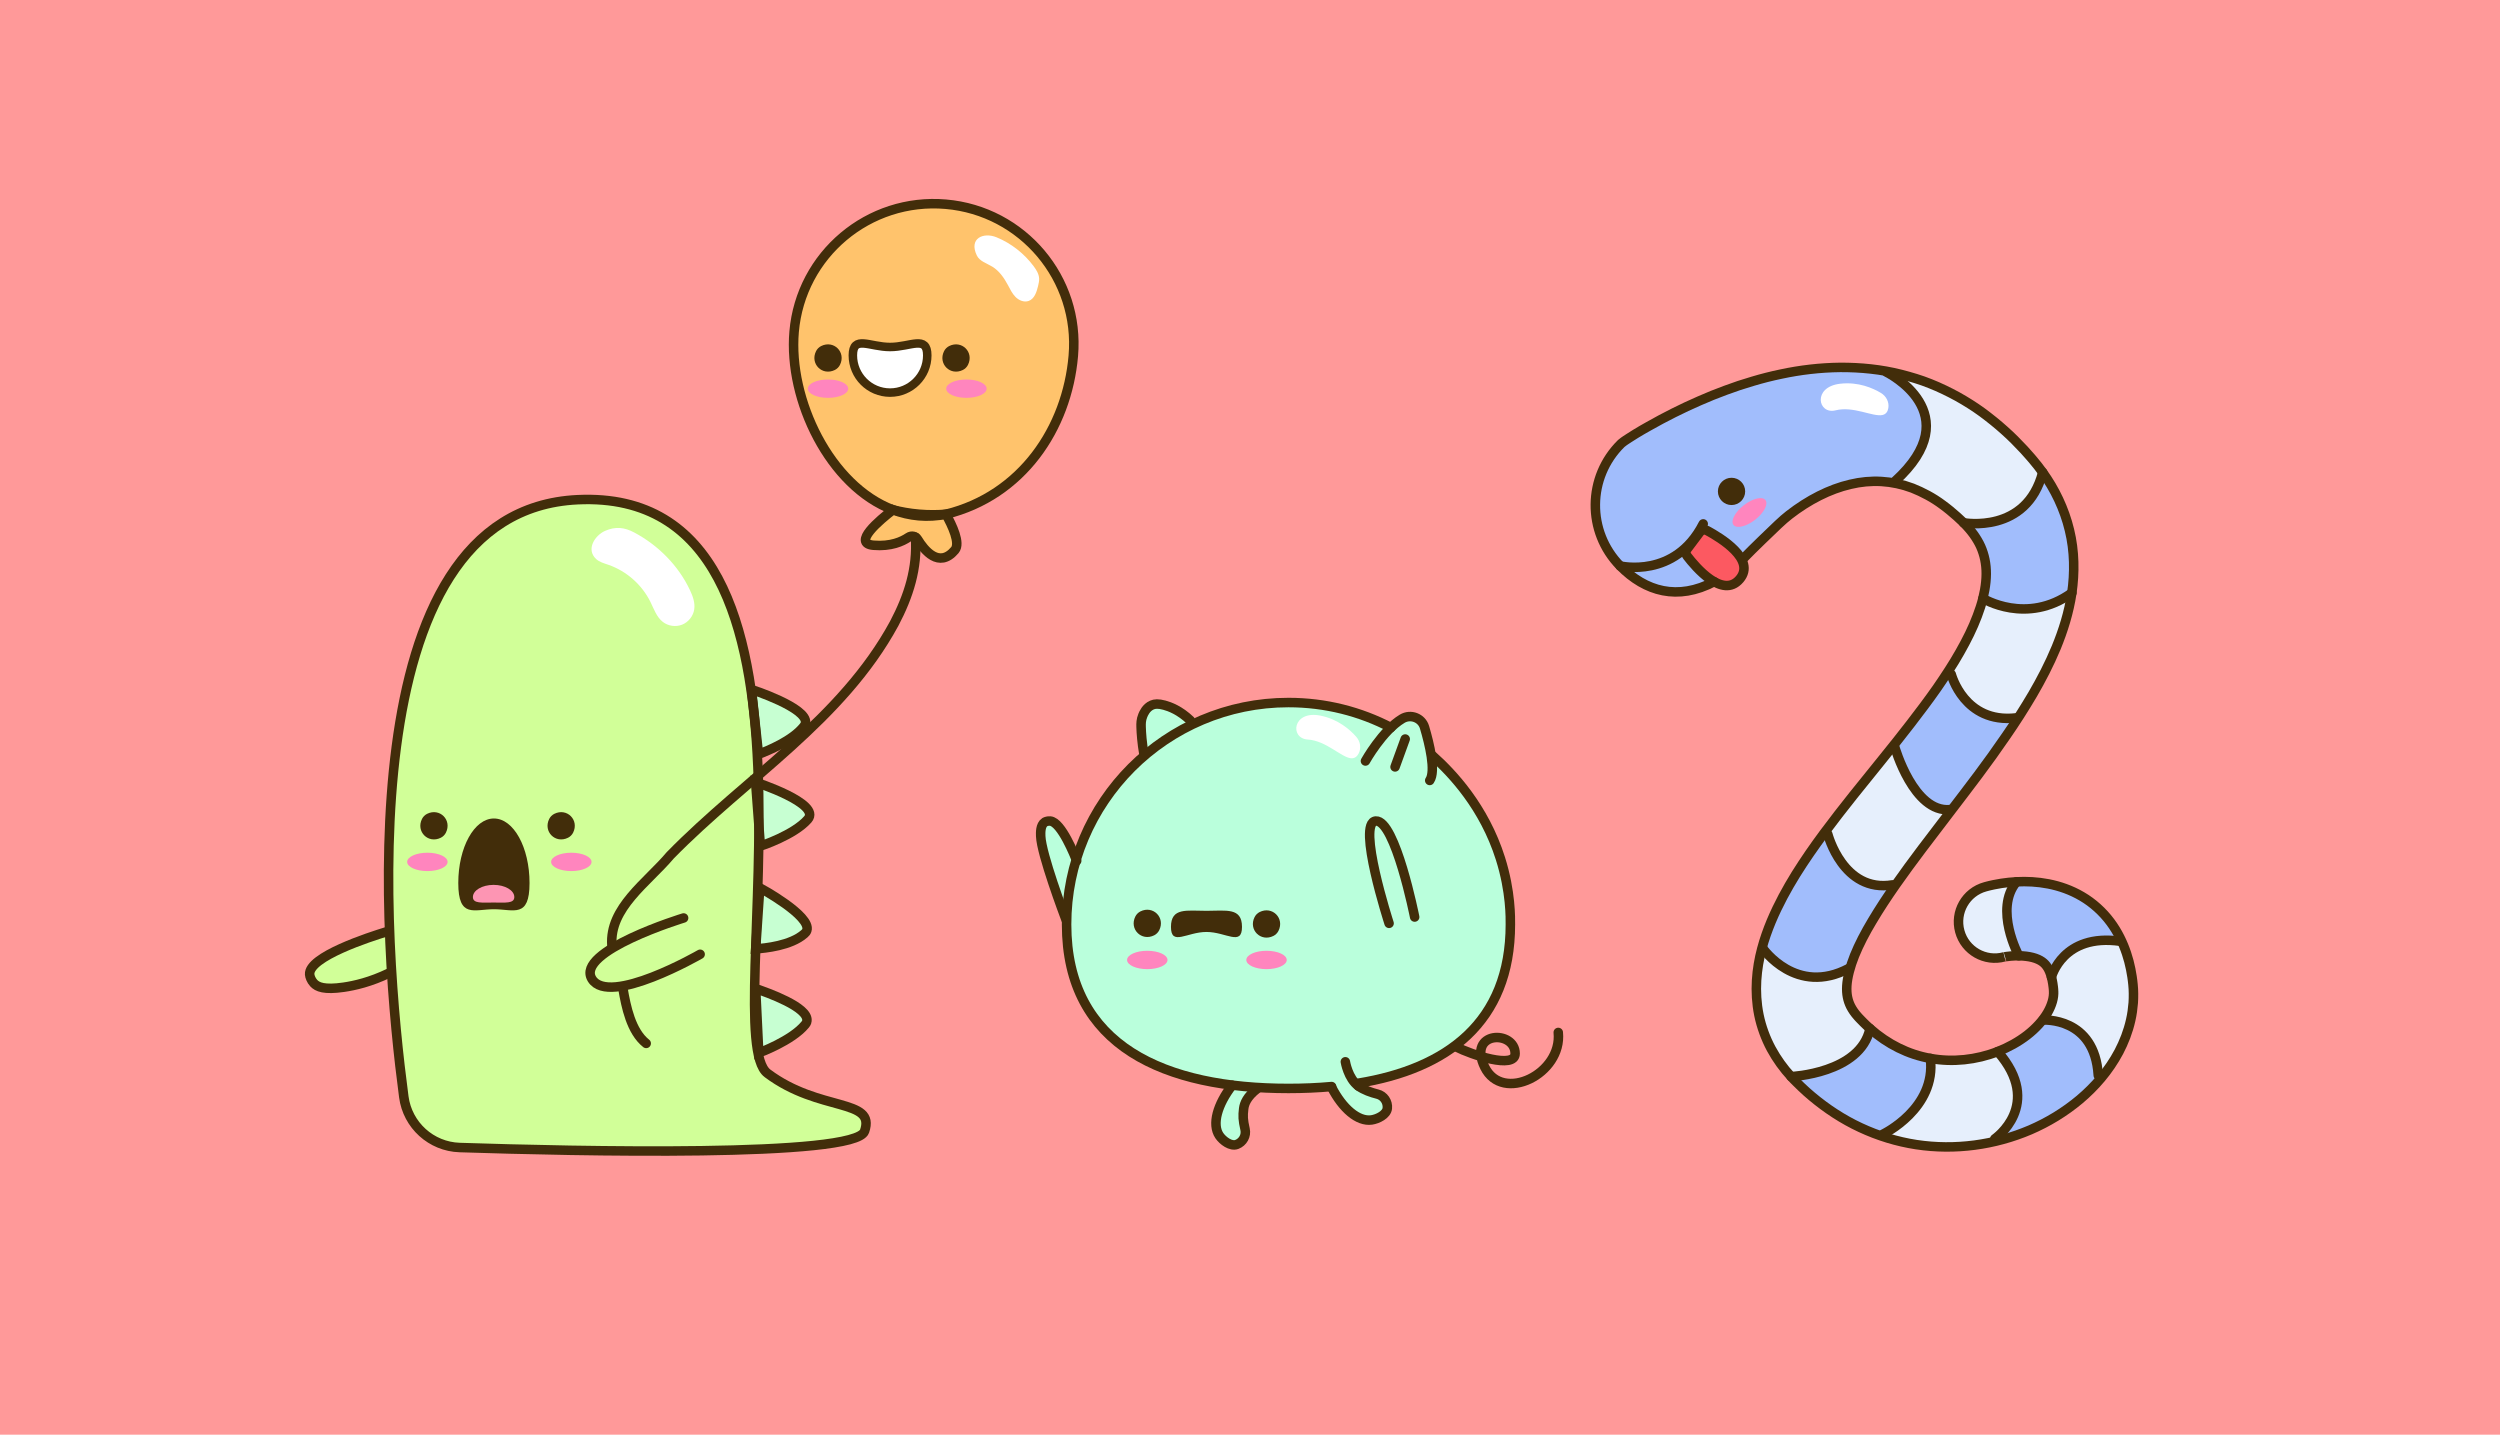 <?xml version="1.0" encoding="iso-8859-1"?>
<!-- Generator: Adobe Illustrator 18.1.1, SVG Export Plug-In . SVG Version: 6.00 Build 0)  -->
<svg version="1.1" xmlns="http://www.w3.org/2000/svg" xmlns:xlink="http://www.w3.org/1999/xlink" x="0px" y="0px"
	 viewBox="0 0 880 505" style="enable-background:new 0 0 880 505;" xml:space="preserve">
<g id="Background">
	<rect style="fill:#FF9999;" width="880" height="505"/>
</g>
<g id="Color">
	<path style="fill:#FFC36C;" d="M312.333,74.667c-0.906,0.309-22.169,7.917-29.667,28.333c-2.9,7.896-2.987,15.657-3,19
		c-0.007,1.739,0.043,7.868,2,16c1.963,8.159,4.568,18.981,13.667,28.667c3.276,3.487,11.23,11.716,24.333,14
		c1.936,0.337,11.251,1.812,22-2.333c10.303-3.973,16.026-10.835,20.333-16c3.601-4.318,13.45-16.461,15.333-35
		c0.611-6.013,1.663-16.372-3.667-27.667c-8.435-17.877-26.157-23.901-31-25.333C338.919,73.225,326.661,69.786,312.333,74.667z"/>
	<path style="fill:#FFC36C;" d="M305,189.333c0.131,1.415,1.262,2.28,1.333,2.333c1.292,0.959,3.016,0.601,5.333,0
		c2.297-0.595,5.244-1.448,8.667-2.667c1.436,1.395,3.655,3.362,6.667,5.333c3.972,2.6,5.133,2.464,5.667,2.333
		c2.597-0.636,4.001-4.488,4-7.333c-0.002-4.663-3.775-7.582-4.333-8c-2.037,0.595-5.763,1.389-10.333,0.667
		c-3.773-0.596-6.619-1.988-8.333-3c-2.146,2.153-3.661,3.663-4.333,4.333C306.033,186.622,304.855,187.77,305,189.333z"/>
	<path style="fill:#D1FF98;" d="M211,176.25c-5.053-0.149-20.032-0.427-33.5,7.25c-12.547,7.152-18.217,18.035-24.25,30
		c-10.195,20.22-12.297,38.001-14.75,60.5c-0.434,3.985-0.873,19.157-1.75,49.5c-0.113,3.895,1.423,22.483,4.5,59.5
		c0.172,2.064,0.624,6.84,3.75,11.5c3.459,5.158,8.333,7.4,9.75,8c4.583,1.94,8.673,1.797,10.25,1.75c18.328-0.552,36.664,1.16,55,1
		c12.299-0.107,15.592,0.006,26.5-0.25c18.245-0.428,14.246-0.865,21-0.75c0,0,22.75,0.387,32.75-3.25c0.482-0.175,1.862-0.695,3-2
		c0.353-0.405,1.598-1.831,1.5-3.5c-0.028-0.481-0.241-2.228-4-4.5c-3.205-1.937-5.973-2.433-8.5-3
		c-2.925-0.656-8.006-1.795-12.75-4c-3.25-1.51-6.995-3.305-9.75-7.25c-1.774-2.541-2.36-4.861-3-7.5
		c-1.585-6.539-0.768-10.669-0.5-20.5c0.102-3.749-0.027-7.5,0-11.25c0,0,0.052-7.106,0.25-42.75c0.113-20.35,0.17-30.525,0-33.25
		c-0.166-2.671-0.852-10.726-2.354-18.887c-2.377-12.917-9.909-53.856-36.396-63.863C221.986,176.572,216.809,176.422,211,176.25z"
		/>
	<path style="fill:#C7FFD2;" d="M265.75,243.5c6.562,1.516,11.059,4.117,13.75,6c2.682,1.876,4.485,3.175,4.5,5
		c0.02,2.516-3.372,4.492-10,8.25c-3.192,1.81-5.906,3.14-7.75,4C266.083,259,265.917,251.25,265.75,243.5z"/>
	<path style="fill:#C7FFD2;" d="M266.75,274.75c4.575,2.395,8.281,4.267,10.75,5.5c5.389,2.692,7.564,3.679,7.75,5.5
		c0.083,0.811-0.185,2.221-4.5,5.5c-2.717,2.065-6.971,4.818-13,7C267.417,290.417,267.083,282.583,266.75,274.75z"/>
	<path style="fill:#C7FFD2;" d="M267,312c2.719,2.261,5.083,3.908,6.75,5c5.085,3.331,7.87,4.241,9.25,7.5
		c0.268,0.633,1.159,2.737,0.25,4.5c-0.831,1.611-2.745,2.121-4.25,2.5c-4.333,1.091-8.441,2.077-12.5,3
		C266.667,327,266.833,319.5,267,312z"/>
	<path style="fill:#C7FFD2;" d="M266,347c5.062,1.903,8.895,4.076,11.5,5.75c5.447,3.5,5.924,5.075,6,6
		c0.246,3.006-3.229,5.486-5,6.75c-4.125,2.944-8.638,3.481-11.5,3.5C266.667,361.667,266.333,354.333,266,347z"/>
	<path style="fill:#D1FF98;" d="M137,326.75c-3.961,2.054-7.281,3.412-9.5,4.25c-5.644,2.132-8.231,2.436-12.25,5
		c-2.833,1.807-5.965,3.805-6,6.75c-0.027,2.23,1.732,4.264,3.5,5.25c2.563,1.429,5.255,0.719,10.5-0.75
		c6.096-1.708,10.925-3.103,14-4C137.167,337.75,137.083,332.25,137,326.75z"/>
	<path style="fill:#BAFFDC;" d="M432.25,250c-29.448,10.124-44.583,34.333-44.583,34.333c-3.94,6.302-13.054,21.336-12,42
		c0.286,5.606,1.379,27.042,17.583,40.917c6.723,5.757,13.268,7.832,22,10.5c10.98,3.355,29.18,7.282,53.25,5
		c1.118,1.724,2.753,4.018,5,6.5c2.673,2.952,4.054,4.439,6.25,5c2.027,0.518,5.707,0.574,7.5-2c0.975-1.4,1.445-3.653,0.5-5.25
		c-1.1-1.859-3.284-1.419-7-3.5c-1.697-0.95-2.945-1.996-3.75-2.75c1.947-0.037,4.723-0.194,8-0.75
		c2.489-0.422,13.205-2.42,24.25-10.5c3.174-2.322,11.096-8.247,16.75-18.75c8.123-15.089,6.313-29.867,5.5-36.5
		c-3.292-26.872-21.221-43.968-27.25-49.25c0.584-4.388-1.065-8.526-4.25-10.5c-0.479-0.297-3.534-2.19-7-1
		c-1.843,0.633-2.98,1.855-3.5,2.5c-2.648-1.335-6.764-3.247-12-5c-6.581-2.204-17.751-5.818-31.5-4.25
		C444.606,246.909,439.352,247.558,432.25,250z"/>
	<path style="fill:#BAFFDC;" d="M402.75,266c-2.763-8.17-2.035-15.089,1.5-17.25c1.43-0.874,3.046-0.803,4.25-0.75
		c6.53,0.287,10.741,5.641,11.75,7C414.417,258.667,408.583,262.333,402.75,266z"/>
	<path style="fill:#BAFFDC;" d="M379,300.75c-0.659-1.421-5.009-10.612-9.75-11.25c-0.374-0.05-1.092-0.137-1.75,0.25
		c-2.105,1.238-1.394,6.018-1,8.5c1.272,8.018,5.428,16.712,8.75,22.75C376.5,314.25,377.75,307.5,379,300.75z"/>
	<path style="fill:#BAFFDC;" d="M433.625,381.875c-2.767,3.367-3.953,6.567-4.5,8.5c-0.834,2.947-1.724,6.093-0.125,9
		c1.091,1.983,3.586,4.302,6,3.75c2.129-0.487,3.137-2.964,3.375-3.625c0.986-2.735-0.324-4.563-0.5-7.375
		c-0.138-2.209,0.398-5.412,3.625-9.5C438.875,382.375,436.25,382.125,433.625,381.875z"/>
	<path style="fill:#FC5961;" d="M592.75,193.75c2.852,4.827,6.071,7.798,8.25,9.5c2.937,2.294,5.369,4.194,8,3.5
		c2.642-0.697,4.547-3.763,4.75-6.5c0.457-6.168-7.712-10.919-10-12.25c-1.943-1.13-3.71-1.823-5-2.25
		C596.75,188.417,594.75,191.083,592.75,193.75z"/>
	<path style="fill:#A1BDFC;" d="M592,194.5c2.083,2.083,4.167,4.167,6.25,6.25c1.417,1.417,2.833,2.833,4.25,4.25
		c-2.147,1.284-5.582,2.902-10,3.25c-11.221,0.883-19.036-7.203-20.25-8.5c1.838,0.34,4.238,0.566,7,0.25
		C585.564,199.278,589.977,196.157,592,194.5z"/>
	<path style="fill:#A1BDFC;" d="M599.375,184.75c-0.435,1.426-1.246,3.496-2.813,5.625c-2.501,3.399-5.5,4.998-7.281,5.938
		c-5.359,2.827-10.5,2.902-13.766,2.969c-2.16,0.044-3.974-0.116-5.258-0.266c-2.242-2.201-6.716-7.233-8.504-15.008
		c-0.316-1.376-2.969-13.775,4.498-23.754c2.694-3.601,6.129-5.652,12.999-9.752c6.905-4.12,12.723-6.582,17.5-8.501
		c13.509-5.427,20.263-8.141,28.25-10c8.776-2.044,23.471-4.159,42.75-0.75c1.748,1.455,4.169,3.808,6.25,7.25
		c0.933,1.543,3.858,6.631,4,12.5c0.257,10.612-8.751,18-10,19c-2.782-0.383-6.996-0.701-12,0c-9.922,1.391-16.768,5.925-24.25,11
		c-4.568,3.099-10.77,7.851-17.25,14.75C609.458,192.083,604.417,188.417,599.375,184.75z"/>
	<path style="fill:#A1BDFC;" d="M690.75,184.25c2.777,0.753,8.255,1.739,13.75-0.75c4.46-2.02,7.007-5.458,10-9.5
		c2.461-3.323,4.037-6.377,5-8.5c2.704,4.113,6.112,10.341,8.25,18.5c2.862,10.921,2.124,20.239,1.25,25.75
		c-2.281,1.467-5.834,3.329-10.5,4.25c-4.631,0.914-8.284,0.493-10.25,0.25c-4.518-0.559-8.101-1.891-10.5-3
		c0.782-2.128,2.324-7.216,1-13.5C697.149,190.153,692.383,185.663,690.75,184.25z"/>
	<path style="fill:#A1BDFC;" d="M686.25,235.5c0.856,2.52,2.401,6.183,5.25,10c1.787,2.395,3.35,4.488,6,6
		c5.191,2.961,10.985,1.653,13.25,1c-8,10.917-16,21.833-24,32.75c-2.468-0.342-6.144-1.233-9.75-3.75
		c-9.42-6.574-9.952-18.364-10-20C673.417,252.833,679.833,244.167,686.25,235.5z"/>
	<path style="fill:#A1BDFC;" d="M643.25,292.5c0.424,2.076,1.384,5.455,3.75,9c2.682,4.019,5.819,6.226,7,7
		c5.373,3.524,10.764,3.961,13.25,4c-2.615,3.302-5.345,7.128-8,11.5c-3.881,6.392-6.693,12.456-8.75,17.75
		c-1.871,1.011-7.311,3.629-14.25,2.5c-10.504-1.709-15.594-10.562-16.25-11.75c2.357-7.127,6.059-15.953,12-25.25
		C635.741,301.396,639.637,296.503,643.25,292.5z"/>
	<path style="fill:#A1BDFC;" d="M631.25,378.5c2.775-0.076,6.456-0.514,10.5-2c9.042-3.322,14.18-9.782,16.25-12.75
		c3.551,1.509,7.225,3.17,11,5c3.41,1.653,6.661,3.327,9.75,5c1.189,3.962,0.841,7.058,0.5,8.75c-1.434,7.12-7.131,11.197-10,13.25
		c-2.978,2.131-5.799,3.324-7.75,4c-4.056-1.246-9.376-3.349-15-7C639.096,387.943,634.198,382.421,631.25,378.5z"/>
	<path style="fill:#A1BDFC;" d="M703.25,370c1.268,1.281,3.097,3.426,4.5,6.5c0.934,2.046,3.048,7.501,1.5,14.25
		c-1.4,6.102-5.012,9.858-6.5,11.25c6.28-0.785,10.858-2.592,13.75-4c6.244-3.039,10.865-7.249,18-13.75
		c1.948-1.775,3.502-3.273,4.5-4.25c-0.027-2.101-0.385-6.542-3.25-11c-2.801-4.358-6.517-6.427-8.5-7.5
		c-2.644-1.431-5.063-2.132-6.75-2.5c-2.441,2.41-5.818,5.245-10.25,7.75C707.753,368.162,705.376,369.212,703.25,370z"/>
	<path style="fill:#A1BDFC;" d="M710,311c-1.296,1.055-3.298,3.035-4,6c-0.512,2.16-0.118,3.93,0.25,5.5
		c1.151,4.914,2.228,9.277,3.25,13.25c1.606,0.158,3.582,0.506,5.75,1.25c3.645,1.251,6.31,3.1,8,4.5c2.49-3.524,5.178-5.726,7-7
		c2.639-1.845,6.153-4.301,11-4.25c2.488,0.026,4.49,0.705,5.75,1.25c-1.056-3.287-3.421-8.815-8.75-13.25
		c-5.353-4.455-11.05-5.603-15.5-6.5C717.471,310.686,712.987,310.759,710,311z"/>
	<path style="fill:#E6EFFC;" d="M665,131c1.681,0.877,7.597,4.22,10.5,11.5c2.396,6.008,1.367,11.254,1,13
		c-1.785,8.486-7.781,13.232-9.5,14.5c3.072,0.823,6.911,2.182,11,4.5c6.554,3.715,10.909,8.282,13.5,11.5
		c2.745-0.003,8.542-0.396,14.5-4c8.984-5.434,11.841-14.241,12.5-16.5c-3.169-3.275-7.784-7.967-13.5-13.5
		c-7.362-7.127-11.112-10.736-14.5-13C685.817,135.871,677.729,131.789,665,131z"/>
	<path style="fill:#E6EFFC;" d="M699.5,211.5c2.159,1.295,5.571,2.936,10,3.5c9.629,1.226,16.935-3.543,19-5
		c-0.646,4.494-1.723,9.567-3.5,15c-4.146,12.678-10.423,22.171-15.5,28.5c-2.104-0.07-9.157-0.566-15.5-6
		c-5.681-4.867-7.465-10.847-8-13C690.5,226.833,695,219.167,699.5,211.5z"/>
	<path style="fill:#E6EFFC;" d="M666.5,263.5c0.961,2.829,2.495,6.348,5,10c4.857,7.081,10.868,11.021,14.5,13
		c-6,8.333-12,16.667-18,25c-2.224,0.126-8.651,0.196-15-4c-8.102-5.354-10.112-13.712-10.5-15.5C650.5,282.5,658.5,273,666.5,263.5
		z"/>
	<path style="fill:#E6EFFC;" d="M621,334.5c1.46-0.23,1.883,2.463,6.5,5.5c4.223,2.778,8.225,3.391,9,3.5
		c6.005,0.847,10.863-1.352,13-2.5c-0.295,2.247-0.83,8.663,3,15c1.931,3.195,4.306,5.269,6,6.5c-0.578,2.47-1.875,6.212-5,9.5
		c-8.652,9.104-22.732,5.698-23.5,5.5c-3.052-2.638-7.243-7.026-10-13.5C614.302,350.62,617.59,335.038,621,334.5z"/>
	<path style="fill:#E6EFFC;" d="M678.5,374c0.268,1.981,0.883,8.42-3,15c-4.491,7.611-11.804,9.995-13.5,10.5
		c5.001,2.036,13.197,4.612,23.5,4.5c6.71-0.073,12.341-1.264,16.5-2.5c1.753-1.292,7.14-5.615,8.5-13
		c1.306-7.089-1.263-16.104-6.5-18c-2.722-0.986-4.536,0.543-10.5,2C687.277,374.02,681.971,374.134,678.5,374z"/>
	<path style="fill:#E6EFFC;" d="M718.5,358.5c1.058-0.017,10.116-0.006,16,7.5c4.828,6.159,4.166,13.085,4,14.5
		c2.525-1.958,6.357-5.489,9-11c2.612-5.447,2.808-10.209,3-16.5c0.147-4.81-0.097-11.74-2-20c-1.813-0.684-7.389-2.521-14-0.5
		c-8.528,2.607-12.31,9.655-13,11c0.466,1.088,1.973,4.976,0.5,9.5C721.091,355.792,719.445,357.605,718.5,358.5z"/>
	<path style="fill:#E6EFFC;" d="M708,310.5c-1.397-0.207-6.612-0.809-11.5,2.5c-1.307,0.885-4.789,3.321-6,8
		c-0.269,1.04-0.98,4.331,0.5,8c2.075,5.144,6.85,7.043,8,7.5c6.021,2.394,11.463-0.016,12.5-0.5c-1.541-1.429-4.104-4.225-5.5-8.5
		C703.263,319.118,707.234,311.844,708,310.5z"/>
</g>
<g id="Line">
	<path style="fill:#FFFFFF;" d="M209.846,196.781c1.176,1.086,2.798,1.505,4.31,2.029c6.368,2.209,11.799,6.999,14.786,13.042
		c1.237,2.501,2.164,5.327,4.359,7.049c1.887,1.481,4.575,1.868,6.803,0.981c2.228-0.887,3.914-3.016,4.267-5.388
		c0.341-2.294-0.488-4.596-1.472-6.697c-4.074-8.694-11.197-15.868-19.66-20.367c-3.426-1.821-6.57-2.191-10.26-0.557
		C209.412,188.453,206.165,193.383,209.846,196.781z"/>
	<ellipse style="fill:#FF85BE;" cx="201.107" cy="303.39" rx="7.116" ry="3.235"/>
	<ellipse style="fill:#FF85BE;" cx="150.437" cy="303.39" rx="7.116" ry="3.235"/>
	<ellipse style="fill:#FF85BE;" cx="340.184" cy="136.812" rx="7.116" ry="3.235"/>
	<ellipse style="fill:#FF85BE;" cx="291.461" cy="136.812" rx="7.116" ry="3.235"/>
	<path style="fill:#FFFFFF;" d="M343.84,89.921c0.989,2.067,3.517,2.757,5.471,3.954c2.424,1.484,4.107,3.92,5.452,6.425
		c0.801,1.492,1.531,3.065,2.73,4.26c1.199,1.196,3.02,1.949,4.612,1.37c2.023-0.736,2.79-3.14,3.293-5.233
		c0.212-0.884,0.426-1.783,0.376-2.69c-0.088-1.584-0.965-3.009-1.912-4.282c-3.315-4.455-7.919-8.09-13.071-10.195
		C346.181,81.645,340.94,83.864,343.84,89.921z"/>
	<path style="fill:#422D0A;" d="M287.258,123.593c-2.229,4.451,2.176,8.855,6.627,6.627c0.764-0.383,1.397-1.016,1.78-1.78
		c2.229-4.451-2.176-8.856-6.627-6.627C288.274,122.196,287.641,122.829,287.258,123.593z"/>
	<path style="fill:#422D0A;" d="M332.317,123.593c-2.229,4.451,2.176,8.855,6.627,6.627c0.764-0.383,1.397-1.016,1.78-1.78
		c2.229-4.451-2.176-8.856-6.627-6.627C333.332,122.196,332.699,122.829,332.317,123.593z"/>
	<path style="fill:#FFFFFF;stroke:#422D0A;stroke-width:3;stroke-linecap:round;stroke-miterlimit:10;" d="M300.206,125.101
		c0,7.232,5.863,13.095,13.095,13.095c7.232,0,13.095-5.863,13.095-13.095c0-7.232-5.863-2.957-13.095-2.957
		C306.069,122.144,300.206,117.869,300.206,125.101z"/>
	<path style="fill:none;stroke:#422D0A;stroke-width:3.343;stroke-linecap:round;stroke-miterlimit:10;" d="M264.521,242.703
		c0,0,19.761,6.381,19.018,11.736c-0.079,0.572-0.363,0.969-0.642,1.32c-3.965,4.984-12.587,8.49-15.897,9.74
		C266.174,257.901,265.348,250.302,264.521,242.703z"/>
	<path style="fill:none;stroke:#422D0A;stroke-width:3.343;stroke-linecap:round;stroke-miterlimit:10;" d="M265.972,275.344
		c0,0,23.211,7.495,18.376,13.056c-4.836,5.561-16.683,9.43-16.683,9.43L265.972,275.344z"/>
	<path style="fill:none;stroke:#422D0A;stroke-width:3.343;stroke-linecap:round;stroke-miterlimit:10;" d="M267.448,312.499
		c0,0,18.263,9.884,16.553,15.014c-0.17,0.511-0.487,0.84-0.873,1.181c-4.764,4.205-13.835,5.083-17.129,5.307
		C266.483,326.833,266.965,319.666,267.448,312.499z"/>
	<path style="fill:none;stroke:#422D0A;stroke-width:3.343;stroke-linecap:round;stroke-miterlimit:10;" d="M266,348
		c4.075,1.377,18.597,6.5,18.036,11.287c-0.034,0.289-0.041,0.656-0.597,1.341c-4.642,5.723-16.35,9.996-16.35,9.996
		C266.726,363.083,266.363,355.541,266,348z"/>
	<path style="fill:none;stroke:#422D0A;stroke-width:3.343;stroke-linecap:round;stroke-miterlimit:10;" d="M136,328
		c-5.803,1.793-27.496,8.763-27,15c0.062,0.781,0.513,2.065,1.439,3.065c1.247,1.346,3.623,2.451,10.561,1.435
		c3.814-0.558,9.441-1.822,16-5"/>
	<path style="fill:none;stroke:#422D0A;stroke-width:3.343;stroke-linecap:round;stroke-miterlimit:10;" d="M161.797,403.93
		c-10.035-0.329-18.334-7.871-19.657-17.823c-6.957-52.346-20.437-206.405,61.218-210.213c98.409-4.589,48.44,188.15,66.796,201.917
		c18.356,13.767,38.242,8.668,34.163,20.396C301.077,407.521,202.304,405.256,161.797,403.93z"/>
	<path style="fill:#422D0A;" d="M193.326,288.255c-2.228,4.451,2.177,8.855,6.627,6.626c0.764-0.383,1.397-1.016,1.78-1.78
		c2.229-4.451-2.176-8.856-6.627-6.627C194.341,286.858,193.708,287.491,193.326,288.255z"/>
	<path style="fill:#422D0A;" d="M148.548,288.255c-2.227,4.451,2.176,8.854,6.626,6.626c0.764-0.382,1.397-1.015,1.78-1.779
		c2.23-4.451-2.176-8.857-6.627-6.627C149.564,286.858,148.931,287.491,148.548,288.255z"/>
	<path style="fill:#422D0A;" d="M186.398,310.833c0-12.551-5.615-22.725-12.541-22.725c-6.926,0-12.542,10.174-12.542,22.725
		c0,12.55,5.615,9.218,12.542,9.218C180.783,320.052,186.398,323.384,186.398,310.833z"/>
	<path style="fill:#FD95B3;" d="M166.461,315.764c0,2.368,3.263,1.929,7.289,1.929c4.026,0,7.289,0.439,7.289-1.929
		s-3.263-4.288-7.289-4.288C169.724,311.476,166.461,313.396,166.461,315.764z"/>
	<path style="fill:none;stroke:#422D0A;stroke-width:3.343;stroke-linecap:round;stroke-miterlimit:10;" d="M215.383,332.78
		c-0.948-13.262,12.363-22.006,20.554-31.721c26.622-27.203,60.411-47.605,78.842-81.608c5.12-9.715,8.191-19.431,7.477-30.315"/>
	<path style="fill:none;stroke:#422D0A;stroke-width:3.343;stroke-linecap:round;stroke-miterlimit:10;" d="M227.458,367.277
		c-5.328-4.206-7.111-13.01-8.168-19.209"/>
	<path style="fill:none;stroke:#422D0A;stroke-width:3.343;stroke-linecap:round;stroke-miterlimit:10;" d="M240.626,323.127
		c0,0-38.279,11.68-32.264,21.487c6.015,9.807,38.084-8.709,38.084-8.709"/>
	<path style="fill:none;stroke:#422D0A;stroke-width:3.343;stroke-linecap:round;stroke-miterlimit:10;" d="M323.426,181.563
		c-3.149-0.273-6.185-1.006-9.097-2.102c-4.74,3.629-14.511,11.835-6.842,12.472c6.113,0.508,10.113-1.327,12.272-2.797
		c1.081-0.737,2.553-0.437,3.231,0.682c2.326,3.841,7.539,10.404,13.121,3.814c2.027-2.393-0.891-8.617-3.137-12.615
		C329.845,181.63,326.653,181.843,323.426,181.563z"/>
	<path style="fill:none;stroke:#422D0A;stroke-width:3.343;stroke-linecap:round;stroke-miterlimit:10;" d="M332.922,71.883
		c-27.137-2.349-51.041,17.745-53.391,44.883c-2.077,23.988,12.618,54.345,34.799,62.695c2.574,0.651,5.659,1.24,9.17,1.539
		c3.585,0.305,6.786,0.235,9.474,0.017c26.751-6.587,42.621-30.217,44.831-55.743C380.154,98.136,360.059,74.233,332.922,71.883z"/>
	<circle style="fill:#422D0A;" cx="609.501" cy="172.974" r="4.801"/>
	
		<ellipse transform="matrix(-0.79 0.614 -0.614 -0.79 1213.184 -55.533)" style="fill:#FF85BE;" cx="616.112" cy="180.202" rx="7.116" ry="3.235"/>
	<path style="fill:none;stroke:#422D0A;stroke-width:3.343;stroke-linecap:round;stroke-miterlimit:10;" d="M598.3,187.373
		c0.617-0.821,1.742-1.074,2.647-0.588c4.616,2.48,17.315,10.183,11.402,17.091c-5.971,6.976-15.461-4.207-18.455-8.124
		c-0.568-0.743-0.566-1.768-0.004-2.515L598.3,187.373z"/>
	<path style="fill:#FFFFFF;" d="M664.697,143.616c0.34-2.109-0.76-4.181-2.589-5.284c-2.8-1.69-7.961-4.005-14.383-3.258
		c-9.817,1.141-7.849,10.945-1.593,9.362c6.257-1.583,13.093,2.363,16.47,1.65C663.953,145.801,664.512,144.761,664.697,143.616z"/>
	<path style="fill:none;stroke:#422D0A;stroke-width:3.343;stroke-linecap:round;stroke-miterlimit:10;" d="M603.371,204.759
		c-12.782,6.742-24.16,3.537-33.08-5.55c-11.795-12.017-11.615-31.32,0.401-43.116c0.506-0.439,0.627-0.495,0.897-0.698l0.659-0.454
		l1.224-0.798c0.781-0.51,1.546-0.995,2.3-1.454c1.509-0.924,2.997-1.784,4.486-2.613c2.95-1.685,5.903-3.24,8.872-4.74
		c2.984-1.475,5.966-2.915,9.024-4.225c3.035-1.345,6.125-2.59,9.267-3.742c3.131-1.174,6.325-2.235,9.58-3.18
		c3.243-0.971,6.553-1.817,9.926-2.512c6.726-1.444,13.722-2.277,20.851-2.354c7.119-0.028,14.374,0.678,21.38,2.459
		c3.493,0.904,6.95,1.924,10.267,3.263c3.322,1.317,6.516,2.866,9.586,4.546c3.051,1.704,5.98,3.552,8.732,5.556
		c2.727,2.026,5.36,4.127,7.804,6.338c2.477,2.193,4.758,4.51,6.947,6.866l1.595,1.791l0.794,0.896l0.854,1.008
		c1.14,1.339,2.236,2.76,3.291,4.228c4.229,5.846,7.635,12.872,9.42,20.327c1.829,7.461,1.853,15.129,0.843,22.092
		c-1.049,6.989-3.093,13.359-5.499,19.23c-2.441,5.872-5.261,11.281-8.253,16.42c-3.017,5.123-6.145,10.014-9.402,14.712
		c-3.223,4.72-6.517,9.286-9.846,13.747c-6.672,8.905-13.362,17.505-19.769,26.001c-6.386,8.483-12.49,16.942-17.466,25.306
		c-2.498,4.161-4.666,8.308-6.261,12.26c-1.577,3.938-2.527,7.665-2.714,10.632c-0.087,1.487,0.002,2.784,0.23,3.954
		c0.235,1.167,0.592,2.241,1.156,3.351c0.585,1.104,1.345,2.259,2.41,3.441l0.41,0.46l0.552,0.573
		c0.371,0.377,0.724,0.78,1.109,1.135l1.13,1.098l1.16,1.046c6.226,5.503,13.461,9.122,21.249,10.498
		c7.754,1.43,16.132,0.564,23.695-2.405c3.773-1.467,7.328-3.444,10.379-5.798c3.031-2.358,5.538-5.108,7.138-7.846
		c1.588-2.757,2.289-5.32,2.173-7.616c0.01-0.11-0.02-0.377-0.04-0.605c-0.023-0.23-0.033-0.471-0.064-0.692
		c-0.054-0.448-0.104-0.897-0.176-1.317c-0.14-0.846-0.284-1.655-0.483-2.365c-0.385-1.44-0.872-2.567-1.399-3.402
		c-0.536-0.838-1.086-1.45-1.886-2.023c-0.793-0.566-1.883-1.082-3.293-1.454c-1.407-0.368-3.102-0.576-4.92-0.607
		c-0.908-0.011-1.847,0.019-2.776,0.101c-0.463,0.04-0.926,0.09-1.364,0.15l-0.626,0.092l-0.265,0.043l-0.097,0.015
		c-0.027,0.003-0.053,0.009,0.074-0.028c-6.806,1.868-13.838-2.135-15.707-8.941c-1.868-6.806,2.135-13.838,8.941-15.706
		l0.963-0.257l0.726-0.178l1.367-0.302c0.895-0.185,1.771-0.341,2.651-0.477c1.757-0.272,3.523-0.453,5.323-0.552
		c3.595-0.195,7.344-0.011,11.24,0.743c3.885,0.76,7.95,2.145,11.784,4.41c3.833,2.24,7.323,5.397,9.964,8.946
		c2.663,3.552,4.487,7.404,5.73,11.126c0.629,1.87,1.098,3.706,1.464,5.52c0.19,0.91,0.336,1.801,0.475,2.694
		c0.074,0.449,0.121,0.883,0.181,1.325c0.056,0.445,0.115,0.85,0.157,1.417c0.217,2.119,0.208,4.242,0.092,6.345
		c-0.168,2.088-0.444,4.165-0.907,6.158c-0.893,4.006-2.359,7.726-4.138,11.125c-3.603,6.79-8.446,12.27-13.77,16.789
		c-5.356,4.489-11.249,8.045-17.48,10.738c-12.458,5.314-26.398,7.251-40.052,5.181c-6.808-1.039-13.484-3.092-19.7-6.001
		c-6.232-2.894-11.95-6.685-17.07-10.978l-1.893-1.636l-1.825-1.691c-0.617-0.559-1.182-1.153-1.771-1.732l-0.874-0.875
		l-0.965-1.036c-2.596-2.813-5.004-6.103-6.99-9.769c-1.976-3.678-3.477-7.747-4.329-11.891c-0.841-4.146-1.059-8.3-0.825-12.222
		c0.482-7.876,2.646-14.688,5.154-20.763c2.552-6.066,5.546-11.486,8.684-16.576c6.333-10.139,13.284-19.034,20.143-27.694
		c6.87-8.635,13.779-16.915,20.209-25.278c3.22-4.173,6.353-8.335,9.294-12.529c2.904-4.216,5.681-8.423,8.082-12.686
		c2.416-4.248,4.546-8.512,6.116-12.711c0.789-2.095,1.48-4.163,1.985-6.185c0.493-2.022,0.849-3.991,1.033-5.872
		c0.376-3.771,0.022-7.139-0.96-10.161c-0.478-1.522-1.124-2.981-1.972-4.397c-0.83-1.42-1.829-2.814-3.014-4.18
		c-0.592-0.683-1.21-1.364-1.891-2.03l-0.503-0.504l-0.614-0.568l-1.222-1.138c-1.653-1.463-3.32-2.868-5.037-4.106
		c-3.398-2.554-7.023-4.43-10.599-5.871c-7.247-2.714-14.562-3.108-21.917-1.342c-7.338,1.708-14.721,5.512-21.468,10.741
		c-2.472,1.916-4.802,4.241-9.535,8.798c-2.66,2.561-4.817,4.73-6.289,6.231"/>
	<path style="fill:none;stroke:#422D0A;stroke-width:3.343;stroke-linecap:round;stroke-miterlimit:10;" d="M664.092,131.023
		c0,0,29.384,14.424,2.897,38.428"/>
	<path style="fill:none;stroke:#422D0A;stroke-width:3.343;stroke-linecap:round;stroke-miterlimit:10;" d="M691.184,184.009
		c0,0,22.158,4.127,27.845-17.732"/>
	<path style="fill:none;stroke:#422D0A;stroke-width:3.343;stroke-linecap:round;stroke-miterlimit:10;" d="M697.988,210.651
		c0,0,15.385,9.501,31.303-1.954"/>
	<path style="fill:none;stroke:#422D0A;stroke-width:3.343;stroke-linecap:round;stroke-miterlimit:10;" d="M686.854,237.386
		c0,0,4.552,17.382,22.762,15.313"/>
	<path style="fill:none;stroke:#422D0A;stroke-width:3.343;stroke-linecap:round;stroke-miterlimit:10;" d="M666.989,263.045
		c0,0,6.622,23.176,19.451,21.935"/>
	<path style="fill:none;stroke:#422D0A;stroke-width:3.343;stroke-linecap:round;stroke-miterlimit:10;" d="M643.399,293.671
		c0,0,5.38,20.693,22.762,17.796"/>
	<path style="fill:none;stroke:#422D0A;stroke-width:3.343;stroke-linecap:round;stroke-miterlimit:10;" d="M620.506,333.816
		c0,0,11.718,16.968,30.342,7.036"/>
	<path style="fill:none;stroke:#422D0A;stroke-width:3.343;stroke-linecap:round;stroke-miterlimit:10;" d="M630.464,378.955
		c0,0,24.405-1.065,27.775-16.894"/>
	<path style="fill:none;stroke:#422D0A;stroke-width:3.343;stroke-linecap:round;stroke-miterlimit:10;" d="M662.85,399.206
		c0,0,18.789-9.011,16.637-26.647"/>
	<path style="fill:none;stroke:#422D0A;stroke-width:3.343;stroke-linecap:round;stroke-miterlimit:10;" d="M702.167,400.861
		c0,0,17.382-12.002,1.015-30.708"/>
	<path style="fill:none;stroke:#422D0A;stroke-width:3.343;stroke-linecap:round;stroke-miterlimit:10;" d="M719.135,359.061
		c0,0,18.21-1.242,19.451,19.452"/>
	<path style="fill:none;stroke:#422D0A;stroke-width:3.343;stroke-linecap:round;stroke-miterlimit:10;" d="M722.109,343.915
		c0,0,3.97-15.479,24.249-12.582"/>
	<path style="fill:none;stroke:#422D0A;stroke-width:3.343;stroke-linecap:round;stroke-miterlimit:10;" d="M710.611,336.429
		c0,0-8.864-16.36-0.79-26.041"/>
	<path style="fill:none;stroke:#422D0A;stroke-width:3.343;stroke-linecap:round;stroke-miterlimit:10;" d="M570.292,199.209
		c0,0,19.305,4.654,29.238-14.798"/>
	<path style="fill:#FFFFFF;" d="M478.266,265.188c0.966-1.905,0.549-4.214-0.857-5.822c-2.153-2.462-6.364-6.238-12.709-7.483
		c-9.698-1.902-10.809,8.036-4.368,8.433c6.441,0.397,11.752,6.237,15.186,6.586C476.891,267.042,477.741,266.222,478.266,265.188z"
		/>
	<path style="fill:none;stroke:#422D0A;stroke-width:3.343;stroke-linecap:round;stroke-miterlimit:10;" d="M433.75,382
		c-5.254,6.781-7.223,13.781-4.543,17.732c1.233,1.817,4.056,3.901,6.146,3.111c2.154-0.814,3.418-3.085,2.911-5.331
		c-0.752-3.332-0.81-4.639-0.486-7.298c0.216-1.777,1.189-4.241,4.722-6.963"/>
	<path style="fill:none;stroke:#422D0A;stroke-width:3.343;stroke-linecap:round;stroke-miterlimit:10;" d="M478.15,382.281
		c-3.64-2.666-4.586-8.535-4.586-8.535l0,0"/>
	<path style="fill:none;stroke:#422D0A;stroke-width:3.343;stroke-linecap:round;stroke-miterlimit:10;" d="M468.75,382.75
		c3.828,7.453,9.264,12.154,14.04,11.47c2.149-0.308,5.308-1.858,5.544-4.087c0.243-2.29-1.215-4.441-3.45-4.999
		c-2.164-0.541-4.801-1.435-6.735-2.852"/>
	<path style="fill:none;stroke:#422D0A;stroke-width:3.343;stroke-linecap:round;stroke-miterlimit:10;" d="M478.15,381.282
		c31.081-5.101,53.502-21.341,53.502-55.881c0-2.066,0.209-11.481-3.511-23.225c-5.731-18.092-16.943-29.991-23.89-36.176"/>
	<path style="fill:none;stroke:#422D0A;stroke-width:3.343;stroke-linecap:round;stroke-miterlimit:10;" d="M489.606,256.099
		c-10.788-5.625-23.053-8.805-36.061-8.805c-43.137,0-78.106,34.969-78.106,78.106s34.969,57.73,78.106,57.73
		c5.194,0,10.27-0.212,15.18-0.659"/>
	<ellipse style="fill:#FF85BE;" cx="445.815" cy="337.907" rx="7.116" ry="3.235"/>
	<ellipse style="fill:#FF85BE;" cx="403.844" cy="337.907" rx="7.116" ry="3.235"/>
	<path style="fill:#422D0A;" d="M399.641,322.602c-2.228,4.451,2.176,8.855,6.627,6.626c0.764-0.383,1.397-1.016,1.78-1.78
		c2.229-4.451-2.176-8.856-6.627-6.627C400.656,321.205,400.023,321.838,399.641,322.602z"/>
	<path style="fill:#422D0A;" d="M441.611,322.821c-2.229,4.451,2.176,8.856,6.627,6.627c0.764-0.383,1.397-1.016,1.78-1.78
		c2.229-4.451-2.176-8.855-6.627-6.627C442.627,321.424,441.994,322.057,441.611,322.821z"/>
	<path style="fill:#422D0A;" d="M437.182,326.264c0-6.905-5.597-5.656-12.502-5.656s-12.502-1.249-12.502,5.656
		c0,6.905,5.597,1.786,12.502,1.786S437.182,333.169,437.182,326.264z"/>
	<path style="fill:none;stroke:#422D0A;stroke-width:3.343;stroke-linecap:round;stroke-miterlimit:10;" d="M497.957,322.798
		c0,0-6.8-34.203-13.66-33.803c-6.86,0.4,4.659,36.02,4.659,36.02"/>
	<path style="fill:none;stroke:#422D0A;stroke-width:3.343;stroke-linecap:round;stroke-miterlimit:10;" d="M379,303
		c-0.593-1.536-5.366-13.687-9.333-14c-1.144-0.09-1.89,0.396-1.89,0.396c-1.588,1.037-1.488,3.739-1.444,4.937
		c0.234,6.323,8.149,27.413,9,29.667"/>
	<path style="fill:none;stroke:#422D0A;stroke-width:3.343;stroke-linecap:round;stroke-miterlimit:10;" d="M512.586,368.507
		c5.333,2.739,20.741,7.954,20.741,2.358c0-8.335-16.967-8.037-10.716,4.763c6.251,12.799,27.385,2.381,25.897-12.204"/>
	<path style="fill:none;stroke:#422D0A;stroke-width:3.343;stroke-linecap:round;stroke-miterlimit:10;" d="M402.667,265.5
		c-0.713-4.136-0.935-7.413-1-9.667c-0.031-1.071-0.041-2.432,0.599-3.984c0.27-0.655,1.154-2.801,3.235-3.683
		c0.978-0.415,2.184-0.534,4.371,0.058c1.886,0.511,5.375,1.787,9.118,5.353"/>
	<path style="fill:none;stroke:#422D0A;stroke-width:3.343;stroke-linecap:round;stroke-miterlimit:10;" d="M480.641,267.874
		c0,0,5.974-10.719,12.928-14.875c2.993-1.789,6.876-0.323,7.866,3.02c1.713,5.782,4.068,15.445,1.829,18.702"/>
	
		<line style="fill:#BBFF92;stroke:#422D0A;stroke-width:3.343;stroke-linecap:round;stroke-miterlimit:10;" x1="494.631" y1="260.135" x2="491.059" y2="269.957"/>
</g>
</svg>
